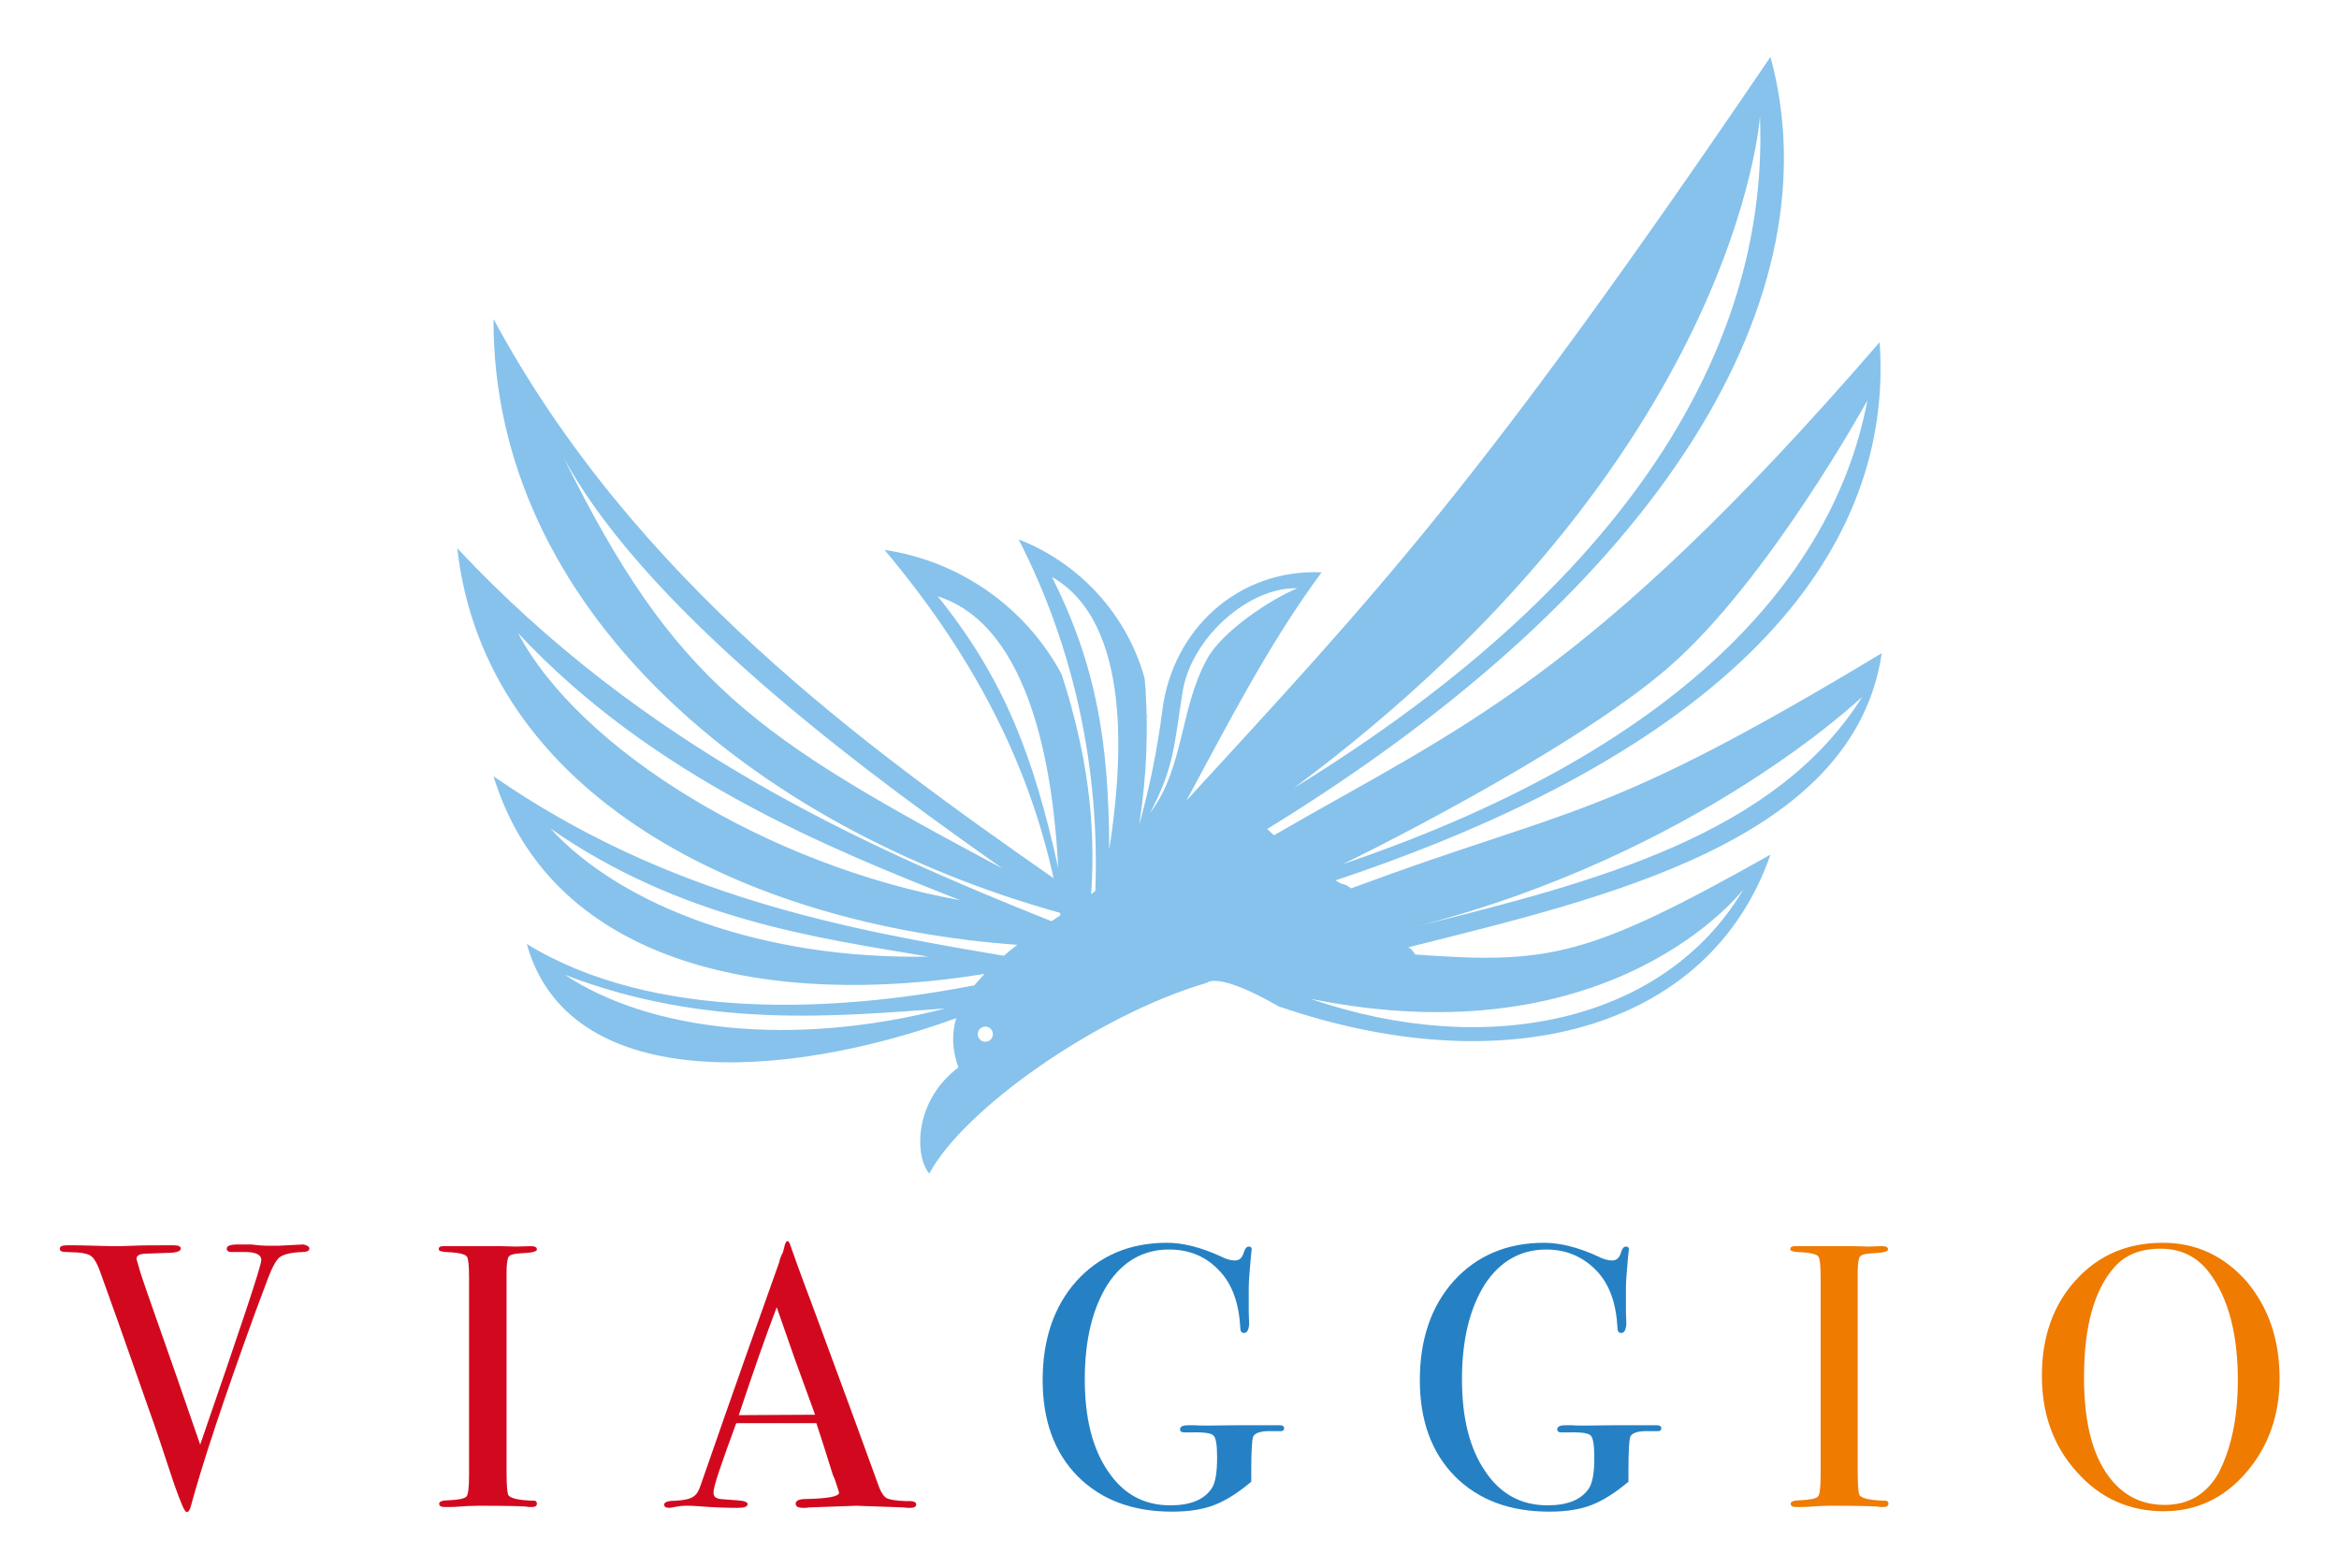 <?xml version="1.0" encoding="utf-8"?>
<!-- Generator: Adobe Illustrator 27.2.0, SVG Export Plug-In . SVG Version: 6.00 Build 0)  -->
<svg version="1.1" id="Layer_1" xmlns="http://www.w3.org/2000/svg" xmlns:xlink="http://www.w3.org/1999/xlink" x="0px" y="0px"
	 viewBox="0 0 555 372" style="enable-background:new 0 0 555 372;" xml:space="preserve">
<style type="text/css">
	.st0{fill:#D2091E;}
	.st1{fill:#2581C4;}
	.st2{fill:#EF7B00;}
	.st3{fill:#86C2EB;}
</style>
<g>
	<path class="st0" d="M73.4,296.3c0,0.5-0.6,0.8-1.7,0.8c-2.6,0.1-4.3,0.5-5.3,1.2c-0.9,0.7-1.8,2.4-2.8,5l-3.1,8.3
		c-7.3,20.1-12.4,35.4-15.3,46.1c-0.2,0.7-0.5,1.1-0.9,1.1c-0.5,0-1.4-2.2-3-6.7c-2.7-8.2-4.7-14.2-6.2-18.3
		c-1.6-4.5-3.9-11.2-7.1-20.2l-4.3-12c-0.6-1.6-1.2-2.8-1.9-3.4s-1.9-0.9-3.5-1c-1.9-0.1-3.2-0.1-3.5-0.2c-0.4-0.1-0.6-0.3-0.6-0.7
		c0-0.6,0.6-0.8,1.8-0.8h0.8c1.1,0,2.9,0,5.6,0.1c2.6,0.1,4.5,0.1,5.7,0.1c0.3,0,1.4,0,3.5-0.1c2-0.1,4.8-0.1,8.5-0.1h1.2
		c1.1,0,1.6,0.3,1.6,0.8c0,0.6-1.1,1-3.2,1l-5.5,0.2c-1.2,0.1-1.8,0.5-1.8,1.2c0,0.1,0.1,0.4,0.2,0.8l0.7,2.4c0.1,0.5,3,8.8,8.7,25
		c1,2.8,2.8,8.2,5.5,15.9C57.1,315,62,300.4,62,299c0-1.3-1.4-2-4.3-1.9h-2.8c-0.7,0-1.1-0.3-1.1-0.8c0-0.7,0.9-1,2.7-1
		c0.4,0,1.3,0,3.1,0c1.6,0.2,2.9,0.3,3.6,0.3h2.9l5.9-0.3C72.9,295.5,73.4,295.8,73.4,296.3z"/>
	<path class="st0" d="M127.4,356.8c0,0.5-0.4,0.8-1.1,0.8h-0.9c-0.4-0.2-4.4-0.3-12.1-0.3c-1.4,0-3,0.1-4.4,0.2
		c-0.8,0.1-1.9,0.1-3.5,0.1c-0.8,0-1.2-0.3-1.2-0.8s0.8-0.8,2.3-0.8c2.4-0.1,3.7-0.4,4.2-0.9c0.4-0.5,0.6-2.2,0.6-5.1v-46.9
		c0-2.9-0.2-4.5-0.5-4.9c-0.4-0.6-2-1-5-1.1c-1.2-0.1-1.7-0.3-1.7-0.7c0-0.5,0.4-0.7,1.1-0.7h12.1c0.9,0,2.6,0,5.2,0.1l3.5-0.1
		c1,0,1.4,0.3,1.4,0.8s-1.3,0.8-3.9,0.9c-1.5,0.1-2.4,0.3-2.8,0.8c-0.3,0.5-0.5,1.7-0.5,3.7v47.5c0,3.4,0.2,5.2,0.5,5.5
		c0.7,0.7,2.6,1.1,5.8,1.2C127,356,127.4,356.3,127.4,356.8z"/>
	<path class="st0" d="M217.4,357c0,0.5-0.5,0.8-1.3,0.8c-0.6,0-1.2,0-1.6-0.1l-11.3-0.4l-11.3,0.4c-0.4,0.1-0.9,0.1-1.3,0.1
		c-1.2,0-1.8-0.3-1.8-1c0-0.7,0.8-1.1,2.4-1.1c5.2-0.1,7.9-0.6,7.9-1.5c0-0.1-0.1-0.3-0.2-0.7l-0.8-2.4l-0.5-1.2
		c-0.6-1.8-1.8-5.9-3.9-12.2h-19c-3.5,9.5-5.4,15-5.4,16.4c0,0.9,0.4,1.3,1.1,1.5c0.2,0.1,1.6,0.2,4.4,0.4c1.7,0.1,2.6,0.4,2.6,0.9
		c0,0.6-0.8,0.9-2.3,0.9c-2.7,0-5.9-0.1-9.5-0.4c-0.9-0.1-1.8-0.1-2.8-0.1s-1.8,0.1-2.8,0.3c-0.5,0.1-0.9,0.2-1.2,0.2
		c-0.9,0-1.2-0.3-1.2-0.8c0-0.6,1-0.9,2.8-0.9c1.8-0.1,3.3-0.4,4-0.9c0.9-0.5,1.4-1.4,1.9-2.9c7.6-21.9,13.8-39.4,18.6-52.8
		c0.1-0.7,0.4-1.4,0.9-2.4l0.4-1.6c0.2-0.7,0.4-1,0.7-1c0.2,0,0.3,0.2,0.5,0.6c0.8,2.3,2.5,7.1,5.3,14.5c2.1,5.8,7.5,20.1,15.9,43.3
		c0.5,1.3,1.1,2.2,1.8,2.6c0.8,0.4,2.3,0.6,4.6,0.7C216.7,356.1,217.4,356.4,217.4,357z M193.4,335.7c-1-2.7-2.6-7.1-4.8-13.2
		l-4.3-12.3c-2.5,6.5-5.5,15.1-9,25.6L193.4,335.7L193.4,335.7z"/>
	<path class="st1" d="M304.7,338.9c0,0.5-0.3,0.7-0.8,0.7h-2c-2.7-0.1-4.2,0.4-4.6,1.4c-0.2,0.7-0.4,3.3-0.4,7.7v2.9
		c-3.1,2.6-5.9,4.4-8.7,5.5c-2.8,1.1-6.1,1.6-10.1,1.6c-9.4,0-16.8-2.8-22.4-8.4c-5.5-5.6-8.3-13.2-8.3-22.8
		c0-9.7,2.7-17.6,8.1-23.6c5.4-5.9,12.5-9,21.4-9c3.8,0,8.1,1.1,12.7,3.2c1.3,0.7,2.5,1,3.4,1c1.2,0,1.8-0.7,2.2-2.1
		c0.3-0.9,0.7-1.2,1.1-1.2c0.5,0,0.7,0.2,0.7,0.7c0,0.2-0.1,0.8-0.2,1.8c-0.3,3.4-0.5,5.9-0.5,7.3v5.8c0.1,2.1,0.1,3,0.1,2.8
		c-0.1,1.4-0.5,2.1-1.2,2.1c-0.6,0-0.9-0.4-0.9-1.2c-0.3-5.8-1.9-10.4-5-13.6c-3.1-3.3-7-5-11.9-5c-6.1,0-11,2.8-14.6,8.3
		c-3.5,5.6-5.4,13-5.4,22.5c0,9.1,1.8,16.4,5.5,21.8c3.6,5.4,8.5,8.1,14.8,8.1c4.7,0,8-1.3,9.8-4c0.9-1.3,1.3-3.8,1.3-7.4
		c0-3-0.3-4.7-0.9-5.2c-0.6-0.6-2.5-0.8-5.9-0.7c-0.9,0-1.3,0-1.6-0.1c-0.2-0.1-0.4-0.3-0.4-0.6c0-0.7,0.7-1,1.9-1h1.6
		c0.9,0.1,4,0.1,9.4,0h7.5c0.4,0,0.9,0,1.3,0c0.5,0,0.8,0,1,0C304.2,338.1,304.7,338.3,304.7,338.9z"/>
	<path class="st1" d="M394.2,338.9c0,0.5-0.3,0.7-0.8,0.7h-2c-2.7-0.1-4.2,0.4-4.6,1.4c-0.2,0.7-0.4,3.3-0.4,7.7v2.9
		c-3.1,2.6-5.9,4.4-8.7,5.5c-2.8,1.1-6.1,1.6-10.1,1.6c-9.4,0-16.8-2.8-22.4-8.4c-5.5-5.6-8.3-13.2-8.3-22.8
		c0-9.7,2.7-17.6,8.1-23.6c5.4-5.9,12.5-9,21.4-9c3.8,0,8.1,1.1,12.7,3.2c1.3,0.7,2.5,1,3.4,1c1.2,0,1.8-0.7,2.2-2.1
		c0.3-0.9,0.7-1.2,1.1-1.2c0.5,0,0.7,0.2,0.7,0.7c0,0.2-0.1,0.8-0.2,1.8c-0.3,3.4-0.5,5.9-0.5,7.3v5.8c0.1,2.1,0.1,3,0.1,2.8
		c-0.1,1.4-0.5,2.1-1.2,2.1c-0.6,0-0.9-0.4-0.9-1.2c-0.3-5.8-1.9-10.4-5-13.6s-7-5-11.9-5c-6.1,0-11,2.8-14.6,8.3
		c-3.5,5.6-5.4,13-5.4,22.5c0,9.1,1.8,16.4,5.5,21.8c3.6,5.4,8.5,8.1,14.8,8.1c4.7,0,8-1.3,9.8-4c0.9-1.3,1.3-3.8,1.3-7.4
		c0-3-0.3-4.7-0.9-5.2c-0.6-0.6-2.5-0.8-5.9-0.7c-0.9,0-1.3,0-1.6-0.1c-0.2-0.1-0.4-0.3-0.4-0.6c0-0.7,0.7-1,1.9-1h1.6
		c0.9,0.1,4,0.1,9.4,0h7.5c0.4,0,0.9,0,1.3,0s0.8,0,1,0C393.6,338.1,394.2,338.3,394.2,338.9z"/>
	<path class="st2" d="M540.9,327.1c0,8.8-2.7,16.3-8,22.4c-5.3,6.1-11.8,9.1-19.5,9.1c-8.2,0-15.1-3.1-20.6-9.3
		c-5.6-6.2-8.3-13.8-8.3-22.9c0-9.2,2.7-16.8,8.1-22.7c5.4-5.9,12.2-8.8,20.6-8.8c7.9,0,14.5,3.1,19.9,9.2
		C538.3,310.3,540.9,317.9,540.9,327.1z M531,327.5c0-10.8-2.2-19.4-6.7-25.4c-2.8-3.8-6.7-5.8-11.6-5.8c-4.7,0-8.4,1.4-11,4.4
		c-4.8,5.4-7.2,14.1-7.2,26.1c0,9.6,1.6,17,5,22.3c3.4,5.3,8.1,8,14.1,8c5.7,0,9.9-2.5,12.8-7.5C529.3,344,531,336.7,531,327.5z"/>
	<g>
		<path class="st2" d="M448.1,356.8c0,0.5-0.4,0.8-1.1,0.8h-0.9c-0.4-0.2-4.4-0.3-12.1-0.3c-1.4,0-3,0.1-4.4,0.2
			c-0.8,0.1-1.9,0.1-3.5,0.1c-0.8,0-1.2-0.3-1.2-0.8s0.8-0.8,2.3-0.8c2.4-0.1,3.7-0.4,4.2-0.9c0.4-0.5,0.6-2.2,0.6-5.1v-46.9
			c0-2.9-0.2-4.5-0.5-4.9c-0.4-0.6-2-1-5-1.1c-1.2-0.1-1.7-0.3-1.7-0.7c0-0.5,0.4-0.7,1.1-0.7H438c0.9,0,2.6,0,5.2,0.1l3.4-0.1
			c1,0,1.4,0.3,1.4,0.8s-1.3,0.8-3.9,0.9c-1.5,0.1-2.4,0.3-2.8,0.8c-0.3,0.5-0.5,1.7-0.5,3.7v47.5c0,3.4,0.2,5.2,0.5,5.5
			c0.7,0.7,2.6,1.1,5.8,1.2C447.7,356,448.1,356.3,448.1,356.8z"/>
		<g>
			<path class="st3" d="M446.5,155c-66.7,40.2-72.6,36-125.9,55.8c-2-1.5-1.7-0.5-3.7-1.9c97-32.4,132.5-79.5,129.1-127.7
				c-69.4,80.3-100.1,91.7-143.7,117c-1.1-1-0.6-0.5-1.6-1.5c95-58.3,134.7-127.1,119.4-183.2C350.3,116.3,326.4,141,281.5,190
				c10-18.5,19.6-37.3,32.1-54.2c-20-0.8-35.4,13.7-37.8,32.8c-1.2,9.2-3,18.3-5.5,27.1c1.8-11.5,2.3-23.1,1.3-34.7
				c-4.1-15-15.4-27.4-29.9-33c13.2,25.7,19.3,54.6,18.2,83.4l-1,0.8c1.2-17.2-1-33.6-7-52.2c-8.5-15.9-24.2-26.9-42-29.5
				c20.3,24.2,33.8,49.3,40.1,77.9c-44.5-31.1-99.4-70.6-132.9-132.7c-0.2,68.7,61.5,120.6,134.4,140.9c0.1,0.2,0.1,0.5,0.1,0.6
				c-0.7,0.5-1.4,0.9-2.1,1.4c-44.8-17.9-96.5-41-141-88.5c6.6,58.5,68.1,89.4,132.9,94.1c-1.1,0.8-2.2,1.7-3.2,2.6
				c-36.7-6.2-79.5-13.8-121.1-42.6c14,45.7,66.7,55,116.5,46.9c-0.8,0.9-1.6,1.8-2.4,2.7c-32.8,6.4-76.2,8.6-106.2-9.8
				c9.8,35.3,60.6,32.6,101.9,17.6c-1.1,3.6-1,7.4,0.5,11.7c-10.6,8-10.4,21-6.9,25.2c8-15.1,39.6-37.6,65.9-45.3
				c0,0,2.4-2.8,17,5.6c53.2,18.3,102,6.1,116.7-36c-43.4,24.4-52.4,26-84.3,23.7c-1-1.6-1.6-1.7-1.7-1.7
				C380.6,213.1,439.9,199.7,446.5,155z M396.1,158.2c23.7-20.7,47-63.2,47-63.2c-7.4,39.2-40.6,81.6-124.6,110.1
				C318.5,205.2,372.4,178.9,396.1,158.2z M417.6,27.6c2.1,50.9-26.9,108-110.6,159.4C412.5,108.6,417.6,27.6,417.6,27.6z
				 M133.7,108.5c20.9,38.8,78.5,79.4,104.2,97.6C179.4,174.9,160.2,162.3,133.7,108.5z M122.9,150.2c32,34.3,74,51.2,104.9,63.4
				C182.1,205.4,137.5,177.8,122.9,150.2z M134,231.3c33.8,13,64.6,9.8,90.3,8C187.9,248.7,154,244.6,134,231.3z M280.6,164.2
				c2.1-13.1,16-25,27.2-24.6c-6.5,2.7-17.9,10.3-21.4,16.8c-6.5,11.8-5.4,25.8-13.5,36.5C278.6,182,278.5,177.4,280.6,164.2z
				 M249.6,136.9c19.1,10.9,16.8,44.2,13.6,64.7C263.1,176.3,260.2,158,249.6,136.9z M251.1,206c-5.8-26.4-12.8-44.9-28.6-64.5
				C244.9,148.6,250,184,251.1,206z M130.6,196.6c31.1,21.6,63.1,25.9,89.7,30.4C181,227.7,147.6,215.1,130.6,196.6z M233.8,247.2
				c-1,0-1.8-0.8-1.8-1.8c0-1,0.8-1.8,1.8-1.8c1,0,1.8,0.8,1.8,1.8C235.6,246.4,234.8,247.2,233.8,247.2z M413.7,211
				c-18.7,31.7-61,40.4-102.8,26C382.9,251.6,413.7,211,413.7,211z M336.2,219.8c66.9-17.2,105.7-54.5,105.7-54.5
				C421.4,198.1,378.6,209.3,336.2,219.8z"/>
			<path class="st3" d="M255.8,172.1c-0.1-0.1-0.1-0.3-0.1-0.5C255.7,171.8,255.8,172,255.8,172.1z"/>
			<path class="st3" d="M253.3,164.2c-0.1-0.5-0.3-0.9-0.5-1.3C253,163.3,253.2,163.8,253.3,164.2z"/>
			<path class="st3" d="M251.9,159.8c0,0.1,0,0.1,0.1,0.1C251.9,159.9,251.9,159.8,251.9,159.8z"/>
			<path class="st3" d="M254.6,168.2c0.1,0.3,0.2,0.6,0.3,1C254.8,168.8,254.7,168.5,254.6,168.2z"/>
			<path class="st3" d="M254,166.3c-0.1-0.5-0.3-0.9-0.5-1.4C253.7,165.4,253.8,165.9,254,166.3z"/>
			<path class="st3" d="M254.6,168.2c-0.1-0.5-0.3-1-0.5-1.5C254.3,167.2,254.4,167.7,254.6,168.2z"/>
			<path class="st3" d="M272.3,169.2c0.1,0.5,0.1,1,0.1,1.4C272.3,170.2,272.3,169.7,272.3,169.2z"/>
			<path class="st3" d="M271.8,163.1c0.1,0.6,0.1,1.1,0.1,1.6C271.8,164,271.8,163.5,271.8,163.1z"/>
			<path class="st3" d="M272.4,170.7c0,0.3,0.1,0.5,0.1,0.8C272.5,171.2,272.4,170.9,272.4,170.7z"/>
			<path class="st3" d="M272.5,171.4c0,0.3,0.1,0.5,0.1,0.6C272.5,171.8,272.5,171.6,272.5,171.4z"/>
			<path class="st3" d="M271.6,161.1c0,0,0,0.1,0,0.2C271.6,161.2,271.6,161.1,271.6,161.1z"/>
			<path class="st3" d="M271.6,161.3c0,0.3,0.1,1,0.1,1.8C271.7,162.5,271.6,161.9,271.6,161.3z"/>
			<path class="st3" d="M272,166.6c0.1,0.5,0.1,1,0.1,1.6C272.1,167.7,272.1,167.1,272,166.6z"/>
			<path class="st3" d="M272.5,172c0,0.1,0,0.3,0.1,0.4C272.5,172.3,272.5,172.1,272.5,172z"/>
		</g>
	</g>
</g>
</svg>
